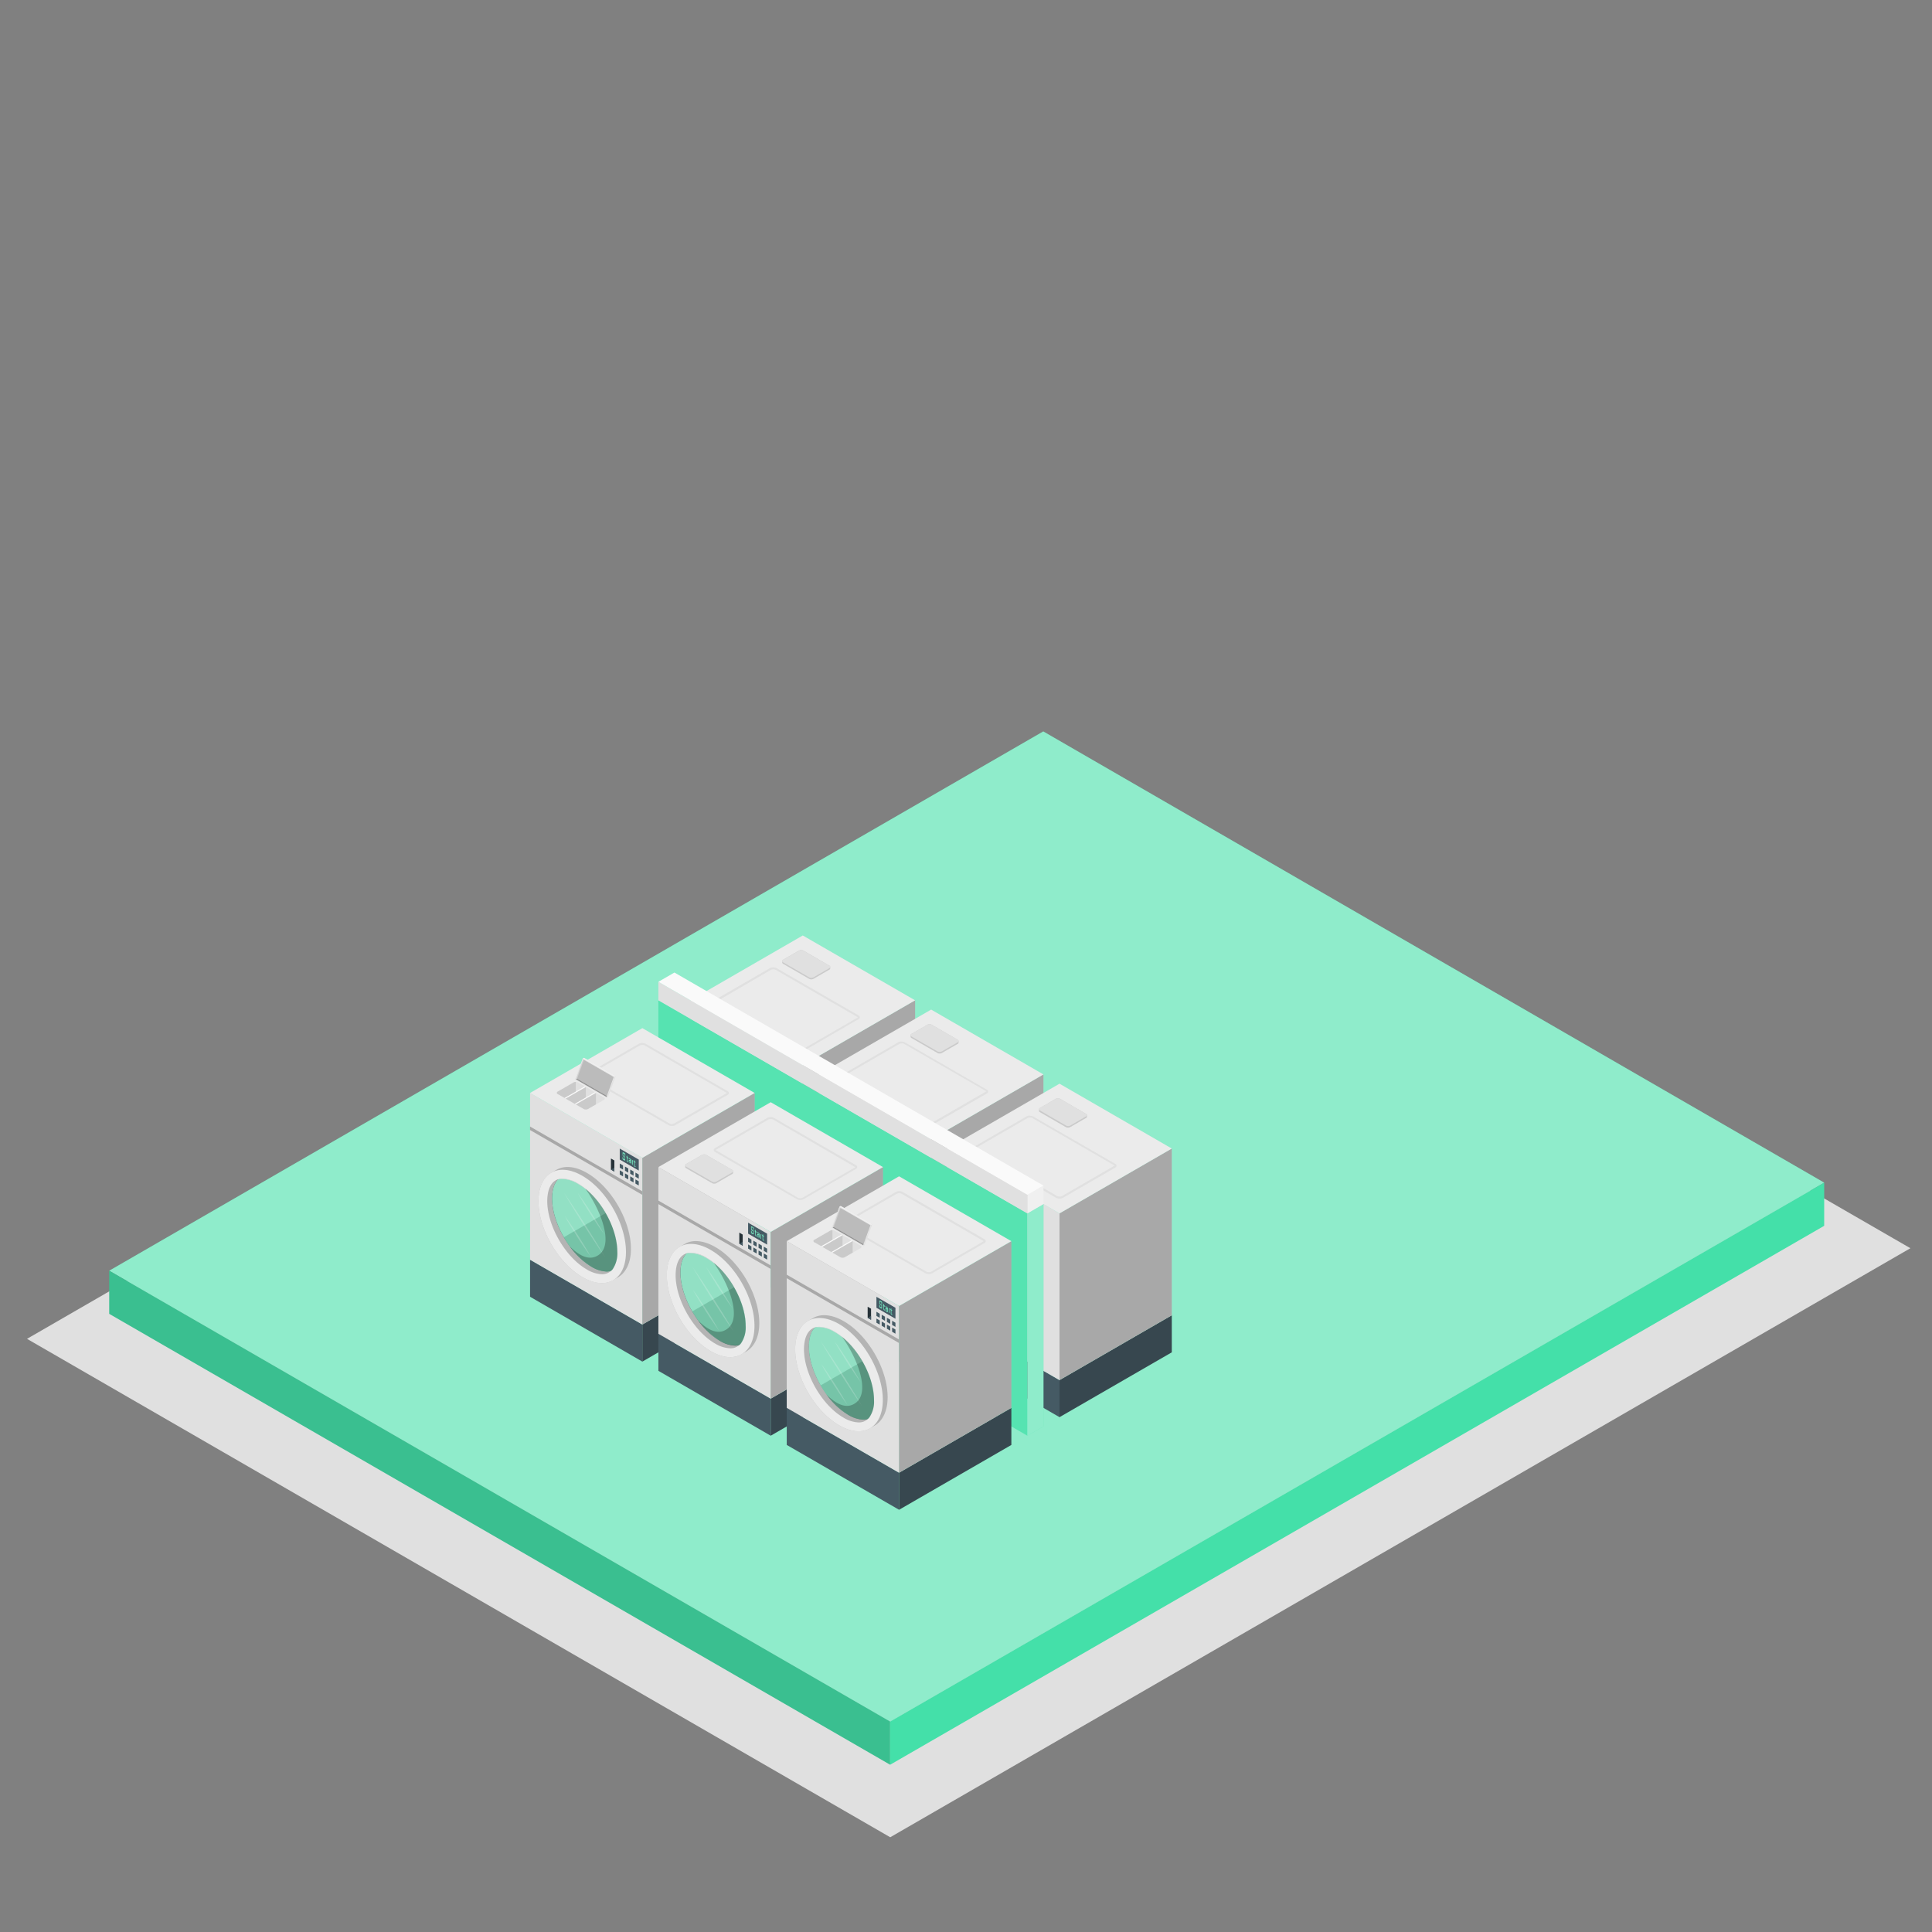<svg xmlns="http://www.w3.org/2000/svg" viewBox="0 0 500 500"><rect x="0" y="0" width="500" height="500" fill="#808080" stroke="none"/><g id="freepik--Floor--inject-3"><polygon id="freepik--Shadow--inject-3" points="6.99 346.49 270.99 194.05 494.41 323.04 230.39 475.48 6.99 346.49" style="fill:#e0e0e0"></polygon><g id="freepik--floor--inject-3"><polygon points="230.37 445.54 28.27 328.86 270 189.29 472.1 306.07 230.37 445.54" style="fill:#44E0A9"></polygon><polygon points="230.37 445.54 28.27 328.86 270 189.29 472.1 306.07 230.37 445.54" style="fill:#fff;opacity:0.4"></polygon><polygon points="28.27 328.86 28.27 340.02 230.37 456.71 230.37 445.54 28.27 328.86" style="fill:#44E0A9"></polygon><polygon points="28.27 328.86 28.27 340.02 230.37 456.71 230.37 445.54 28.27 328.86" style="opacity:0.15"></polygon><polygon points="230.37 456.71 472.1 317.24 472.1 306.07 230.37 445.54 230.37 456.71" style="fill:#44E0A9"></polygon></g></g><g id="freepik--washing-machines--inject-3"><g id="freepik--washing-machines--inject-3"><g id="freepik--Washer--inject-3"><polygon points="207.76 328.4 207.76 318.81 178.7 302.03 178.7 311.62 207.76 328.4" style="fill:#455a64"></polygon><polygon points="207.76 318.81 207.76 275.66 178.7 258.88 178.7 302.03 207.76 318.81" style="fill:#e0e0e0"></polygon><polygon points="207.76 318.81 236.83 302.03 236.83 311.62 207.76 328.4 207.76 318.81" style="fill:#37474f"></polygon><polygon points="207.76 275.66 236.83 258.88 236.83 302.03 207.76 318.81 207.76 275.66" style="fill:#e0e0e0"></polygon><polygon points="207.76 275.66 236.83 258.88 236.83 302.03 207.76 318.81 207.76 275.66" style="opacity:0.25"></polygon><polygon points="207.76 275.66 178.7 258.88 207.76 242.1 236.83 258.88 207.76 275.66" style="fill:#ebebeb"></polygon><path d="M200.13,250.86h0a1.33,1.33,0,0,1,.63.14l21.16,12.22.09.07-.09.07-13.52,7.81a1.4,1.4,0,0,1-1.26,0L186,259a.26.26,0,0,1-.09-.06.17.17,0,0,1,.09-.07L199.5,251a1.28,1.28,0,0,1,.63-.14m0-.51a1.86,1.86,0,0,0-.89.21l-13.52,7.81c-.49.29-.49.75,0,1l21.17,12.22a1.79,1.79,0,0,0,.88.21,1.86,1.86,0,0,0,.89-.21l13.51-7.82a.54.54,0,0,0,0-1L201,250.56a1.79,1.79,0,0,0-.88-.21Z" style="fill:#e0e0e0"></path><path d="M214.64,249.91,207.9,246a1.27,1.27,0,0,0-1.11,0l-4.12,2.38a.39.39,0,0,0-.23.32c0,.07,0,.35,0,.42a.4.4,0,0,0,.23.31l6.73,3.89a1.23,1.23,0,0,0,1.12,0l4.12-2.38a.36.36,0,0,0,.22-.31v-.42A.38.38,0,0,0,214.64,249.91Z" style="fill:#e0e0e0"></path><path d="M214.64,249.91,207.9,246a1.27,1.27,0,0,0-1.11,0l-4.12,2.38a.39.39,0,0,0-.23.32c0,.07,0,.35,0,.42a.4.4,0,0,0,.23.31l6.73,3.89a1.23,1.23,0,0,0,1.12,0l4.12-2.38a.36.36,0,0,0,.22-.31v-.42A.38.38,0,0,0,214.64,249.91Z" style="opacity:0.1"></path><path d="M202.67,248.4l4.12-2.38a1.27,1.27,0,0,1,1.11,0l6.74,3.89a.34.34,0,0,1,0,.65l-4.12,2.37a1.23,1.23,0,0,1-1.12,0l-6.73-3.88A.34.34,0,0,1,202.67,248.4Z" style="fill:#e0e0e0"></path></g><g id="freepik--washer--inject-3"><polygon points="240.98 347.58 240.98 338 211.91 321.21 211.91 330.8 240.98 347.58" style="fill:#455a64"></polygon><polygon points="240.98 338 240.98 294.85 211.91 278.06 211.91 321.21 240.98 338" style="fill:#e0e0e0"></polygon><polygon points="240.98 338 270.04 321.21 270.04 330.8 240.98 347.58 240.98 338" style="fill:#37474f"></polygon><polygon points="240.98 294.85 270.04 278.06 270.04 321.21 240.98 338 240.98 294.85" style="fill:#e0e0e0"></polygon><polygon points="240.98 294.85 270.04 278.06 270.04 321.21 240.98 338 240.98 294.85" style="opacity:0.25"></polygon><polygon points="240.98 294.84 211.91 278.06 240.98 261.28 270.04 278.06 240.98 294.84" style="fill:#ebebeb"></polygon><path d="M233.35,270h0a1.26,1.26,0,0,1,.62.14l21.17,12.22.09.07-.09.07-13.52,7.81a1.4,1.4,0,0,1-1.26,0L219.2,278.14l-.1-.07a.29.29,0,0,1,.1-.07l13.52-7.82a1.28,1.28,0,0,1,.63-.14m0-.51a1.79,1.79,0,0,0-.88.21l-13.52,7.82a.54.54,0,0,0,0,1L240.1,290.8a1.86,1.86,0,0,0,.89.21,1.79,1.79,0,0,0,.88-.21L255.39,283a.54.54,0,0,0,0-1l-21.16-12.22a1.83,1.83,0,0,0-.89-.21Z" style="fill:#e0e0e0"></path><path d="M247.86,269.09l-6.74-3.89a1.27,1.27,0,0,0-1.11,0l-4.12,2.38a.39.39,0,0,0-.23.32v.42a.37.37,0,0,0,.23.31l6.73,3.89a1.23,1.23,0,0,0,1.12,0l4.12-2.38a.36.36,0,0,0,.22-.31v-.42A.38.38,0,0,0,247.86,269.09Z" style="fill:#e0e0e0"></path><path d="M247.86,269.09l-6.74-3.89a1.27,1.27,0,0,0-1.11,0l-4.12,2.38a.39.39,0,0,0-.23.32v.42a.37.37,0,0,0,.23.31l6.73,3.89a1.23,1.23,0,0,0,1.12,0l4.12-2.38a.36.36,0,0,0,.22-.31v-.42A.38.38,0,0,0,247.86,269.09Z" style="opacity:0.1"></path><path d="M235.89,267.58,240,265.2a1.29,1.29,0,0,1,1.12,0l6.74,3.89a.35.35,0,0,1,0,.65l-4.12,2.37a1.23,1.23,0,0,1-1.12,0l-6.73-3.88A.34.34,0,0,1,235.89,267.58Z" style="fill:#e0e0e0"></path></g><g id="freepik--washer--inject-3"><polygon points="274.2 366.76 274.2 357.17 245.13 340.39 245.13 349.98 274.2 366.76" style="fill:#455a64"></polygon><polygon points="274.2 357.17 274.2 314.02 245.13 297.24 245.13 340.39 274.2 357.17" style="fill:#e0e0e0"></polygon><polygon points="274.2 357.17 303.26 340.39 303.26 349.98 274.2 366.76 274.2 357.17" style="fill:#37474f"></polygon><polygon points="274.2 314.02 303.26 297.24 303.26 340.39 274.2 357.17 274.2 314.02" style="fill:#e0e0e0"></polygon><polygon points="274.2 314.02 303.26 297.24 303.26 340.39 274.2 357.17 274.2 314.02" style="opacity:0.25"></polygon><polygon points="274.2 314.02 245.13 297.24 274.2 280.46 303.26 297.24 274.2 314.02" style="fill:#ebebeb"></polygon><path d="M266.56,289.22h0a1.28,1.28,0,0,1,.63.14l21.16,12.22a.29.29,0,0,1,.1.07l-.1.07-13.51,7.81a1.33,1.33,0,0,1-.63.14,1.31,1.31,0,0,1-.63-.14l-21.16-12.22a.29.29,0,0,1-.1-.07l.1-.07,13.51-7.81a1.33,1.33,0,0,1,.63-.14m0-.51a1.79,1.79,0,0,0-.88.21l-13.52,7.81a.54.54,0,0,0,0,1L273.32,310a1.86,1.86,0,0,0,.89.21,1.79,1.79,0,0,0,.88-.21l13.52-7.81a.54.54,0,0,0,0-1l-21.16-12.21a1.86,1.86,0,0,0-.89-.21Z" style="fill:#e0e0e0"></path><path d="M281.07,288.27l-6.73-3.89a1.23,1.23,0,0,0-1.12,0l-4.11,2.38a.37.37,0,0,0-.23.31v.43a.39.39,0,0,0,.23.31l6.73,3.89a1.23,1.23,0,0,0,1.12,0l4.11-2.38a.39.39,0,0,0,.23-.31v-.43A.39.39,0,0,0,281.07,288.27Z" style="fill:#e0e0e0"></path><path d="M281.07,288.27l-6.73-3.89a1.23,1.23,0,0,0-1.12,0l-4.11,2.38a.37.37,0,0,0-.23.31v.43a.39.39,0,0,0,.23.31l6.73,3.89a1.23,1.23,0,0,0,1.12,0l4.11-2.38a.39.39,0,0,0,.23-.31v-.43A.39.39,0,0,0,281.07,288.27Z" style="opacity:0.1"></path><path d="M269.11,286.76l4.11-2.38a1.23,1.23,0,0,1,1.12,0l6.73,3.89c.31.18.31.47,0,.64L277,291.29a1.23,1.23,0,0,1-1.12,0l-6.73-3.89C268.8,287.23,268.8,286.94,269.11,286.76Z" style="fill:#e0e0e0"></path></g><polygon points="265.89 371.56 170.39 316.42 170.39 258.88 265.89 314.02 265.89 371.56" style="fill:#44E0A9"></polygon><polygon points="265.89 371.56 170.39 316.42 170.39 258.88 265.89 314.02 265.89 371.56" style="fill:#fff;opacity:0.1"></polygon><polygon points="270.05 369.16 270.05 311.62 265.89 314.02 265.89 371.56 270.05 369.16" style="fill:#44E0A9"></polygon><polygon points="270.05 369.16 270.05 311.62 265.89 314.02 265.89 371.56 270.05 369.16" style="fill:#fff;opacity:0.4"></polygon><polygon points="265.89 314.02 265.89 309.22 270.05 306.83 270.05 311.62 265.89 314.02" style="fill:#f0f0f0"></polygon><polygon points="265.89 309.22 265.89 314.02 170.39 258.88 170.39 254.09 265.89 309.22" style="fill:#e0e0e0"></polygon><polygon points="270.05 306.83 265.89 309.22 170.39 254.09 174.54 251.69 270.05 306.83" style="fill:#fafafa"></polygon><g id="freepik--washer--inject-3"><polygon points="166.24 352.38 166.24 342.79 137.18 326.01 137.18 335.6 166.24 352.38" style="fill:#455a64"></polygon><polygon points="166.24 342.79 166.24 299.64 137.18 282.86 137.18 326.01 166.24 342.79" style="fill:#e0e0e0"></polygon><path d="M153.08,327.8a8.21,8.21,0,0,0,3.93,1.25,3.83,3.83,0,0,0,1.14-.19c.12-.11.25-.23.37-.36a7.34,7.34,0,0,0,1.24-4.55,21,21,0,0,0-3-10l-10.83,6.25A21,21,0,0,0,153.08,327.8Z" style="opacity:0.25"></path><path d="M158.15,328.86a3.83,3.83,0,0,1-1.14.19,8.21,8.21,0,0,1-3.93-1.25c-5.53-3.2-10.2-11.29-10.2-17.68,0-1.24.2-3.63,1.6-4.94-2.54.77-2.85,4.12-2.85,5.67,0,6.38,4.68,14.47,10.21,17.67a8.18,8.18,0,0,0,3.92,1.25,3.39,3.39,0,0,0,2.76-1.27C158.4,328.63,158.27,328.75,158.15,328.86Z" style="fill:#263238"></path><path d="M151.94,303.57c-3.12-1.81-5.95-2-8-.79l-1.25.73c-2.06,1.18-3.33,3.72-3.33,7.33,0,7.24,5.08,16,11.34,19.66,3.14,1.8,6,2,8,.78l1.28-.73c2-1.19,3.31-3.72,3.31-7.32C163.3,316,158.21,307.19,151.94,303.57Zm6.58,24.93a3.12,3.12,0,0,1-.37.36,3.78,3.78,0,0,1-1.14.19,8.21,8.21,0,0,1-3.93-1.25c-5.53-3.2-10.2-11.29-10.2-17.68,0-1.24.2-3.64,1.6-4.93a3.71,3.71,0,0,1,1.15-.17,8.15,8.15,0,0,1,3.92,1.25c5.54,3.19,10.21,11.28,10.21,17.68A7.34,7.34,0,0,1,158.52,328.5Z" style="fill:#f0f0f0"></path><path d="M151.94,303.57c-3.12-1.81-5.95-2-8-.79l-1.25.73c-2.06,1.18-3.33,3.72-3.33,7.33,0,7.24,5.08,16,11.34,19.66,3.14,1.8,6,2,8,.78l1.28-.73c2-1.19,3.31-3.72,3.31-7.32C163.3,316,158.21,307.19,151.94,303.57Zm6.58,24.93a3.12,3.12,0,0,1-.37.36,3.78,3.78,0,0,1-1.14.19,8.21,8.21,0,0,1-3.93-1.25c-5.53-3.2-10.2-11.29-10.2-17.68,0-1.24.2-3.64,1.6-4.93a3.71,3.71,0,0,1,1.15-.17,8.15,8.15,0,0,1,3.92,1.25c5.54,3.19,10.21,11.28,10.21,17.68A7.34,7.34,0,0,1,158.52,328.5Z" style="opacity:0.25"></path><path d="M150.69,304.29c-6.26-3.62-11.34-.68-11.34,6.55s5.08,16,11.34,19.66S162,331.18,162,324,157,307.91,150.69,304.29Zm7.83,24.21a3.39,3.39,0,0,1-2.76,1.27,8.18,8.18,0,0,1-3.92-1.25c-5.54-3.2-10.21-11.29-10.21-17.68,0-1.75.39-5.82,4-5.82a8.15,8.15,0,0,1,3.92,1.25c5.54,3.19,10.21,11.28,10.21,17.68A7.34,7.34,0,0,1,158.52,328.5Z" style="fill:#ebebeb"></path><path d="M159.76,324a7.34,7.34,0,0,1-1.24,4.55c-.12.13-.25.25-.37.36a3.83,3.83,0,0,1-1.14.19,8.21,8.21,0,0,1-3.93-1.25c-5.53-3.2-10.2-11.29-10.2-17.68,0-1.24.2-3.63,1.6-4.94l.27-.06.27-.05h.1a2.78,2.78,0,0,1,.51,0,8.15,8.15,0,0,1,3.92,1.25C155.09,309.46,159.76,317.56,159.76,324Z" style="fill:#44E0A9;opacity:0.5"></path><path d="M155.39,318.09c.31.43.61.87.93,1.29-.25-.47-.52-.92-.78-1.38l-.81-1.36c-.54-.9-1.1-1.79-1.66-2.68s-1.14-1.77-1.74-2.65-1.18-1.74-1.81-2.59c.5.93,1,1.84,1.58,2.74s1.1,1.8,1.67,2.69,1.14,1.77,1.73,2.64Zm-9.28-3.47c.51.93,1,1.84,1.59,2.74s1.1,1.8,1.66,2.69,1.15,1.77,1.74,2.64L152,324c.31.42.61.86.93,1.28-.25-.47-.52-.92-.78-1.38l-.81-1.36c-.54-.9-1.1-1.79-1.66-2.68s-1.15-1.77-1.74-2.65S146.74,315.47,146.11,314.62Zm5.06,2.57c.9,1.38,1.79,2.78,2.71,4.16l1.38,2.07c.47.68.93,1.37,1.41,2.05-.41-.72-.85-1.43-1.27-2.14l-1.29-2.13c-.87-1.41-1.76-2.8-2.64-4.21s-1.79-2.78-2.71-4.16-1.83-2.76-2.79-4.12c.83,1.44,1.69,2.85,2.56,4.26S150.29,315.78,151.17,317.19Z" style="fill:#fafafa;opacity:0.2"></path><path d="M151.45,307.59c3.85,5.28,7.37,14.05,3.73,17-2.48,2-5.32.35-7.7-2a19.31,19.31,0,0,0,5.6,5.24,8.21,8.21,0,0,0,3.93,1.25,3.83,3.83,0,0,0,1.14-.19c.12-.11.25-.23.37-.36a7.34,7.34,0,0,0,1.24-4.55C159.76,318.3,156.11,311.34,151.45,307.59Z" style="opacity:0.25"></path><polygon points="137.17 292.45 137.17 291.54 166.24 308.32 166.24 309.23 137.17 292.45" style="opacity:0.25"></polygon><polygon points="166.24 342.79 195.31 326.01 195.31 335.6 166.24 352.38 166.24 342.79" style="fill:#37474f"></polygon><polygon points="166.24 299.64 195.31 282.86 195.31 326.01 166.24 342.79 166.24 299.64" style="fill:#e0e0e0"></polygon><polygon points="166.24 299.64 195.31 282.86 195.31 326.01 166.24 342.79 166.24 299.64" style="opacity:0.25"></polygon><polygon points="160.39 297.25 165.31 300.1 165.31 302.94 160.39 300.1 160.39 297.25" style="fill:#455a64"></polygon><path d="M160.39,301.12v1.08l.86.49v-1.07Zm0,2.84.86.5v-1.08l-.86-.5Z" style="fill:#455a64"></path><polygon points="163.96 303.18 163.1 302.68 163.1 303.76 163.96 304.26 163.96 303.18" style="fill:#455a64"></polygon><polygon points="161.74 304.74 162.6 305.24 162.6 304.16 161.74 303.67 161.74 304.74" style="fill:#455a64"></polygon><polygon points="162.6 302.4 161.74 301.9 161.74 302.98 162.6 303.48 162.6 302.4" style="fill:#455a64"></polygon><polygon points="165.31 303.96 164.45 303.47 164.45 304.54 165.31 305.04 165.31 303.96" style="fill:#455a64"></polygon><path d="M164.45,305.23v1.08l.86.49v-1.08Z" style="fill:#455a64"></path><polygon points="163.1 305.52 163.96 306.02 163.96 304.94 163.1 304.45 163.1 305.52" style="fill:#455a64"></polygon><polygon points="158.11 299.82 159 300.33 158.99 303.2 158.11 302.69 158.11 299.82" style="fill:#263238"></polygon><polygon points="158.11 302.69 159 302.18 158.99 303.2 158.11 302.69" style="fill:#455a64"></polygon><path d="M161.76,298.56a.2.2,0,0,0-.09-.11l-.37-.21a.06.06,0,0,0-.09,0l-.06,0a.11.11,0,0,0,0,.1v.55a.28.28,0,0,0,0,.15l.06.11a.35.35,0,0,0,.09.11l.31.18a.15.15,0,0,1,.08.14V300c0,.07,0,.09-.08.06l-.25-.15a.14.14,0,0,1-.08-.14v-.17a.16.16,0,0,0-.07-.15h0c-.05,0-.08,0-.08.06v.24a.28.28,0,0,0,0,.15l.06.12a.3.3,0,0,0,.09.1l.37.21s.07,0,.09,0l.06-.05a.11.11,0,0,0,0-.1v-.51a.28.28,0,0,0,0-.15l-.06-.11a.2.2,0,0,0-.09-.11l-.31-.18a.15.15,0,0,1-.08-.14v-.4c0-.07,0-.09.08-.06l.25.14a.16.16,0,0,1,.08.15v.2a.14.14,0,0,0,.08.14l0,0c.05,0,.07,0,.07-.06v-.27a.28.28,0,0,0,0-.15Zm.65.92a.14.14,0,0,1-.07-.14v-.09a.16.16,0,0,0-.08-.15h0c-.05,0-.08,0-.08.06v.09s0,.05,0,.06h0a0,0,0,0,0-.06,0,.1.1,0,0,0,0,.07v0a.16.16,0,0,0,.08.15l0,.05a.15.15,0,0,1,0,.09v.66a.28.28,0,0,0,0,.15l.06.12a.45.45,0,0,0,.09.1l.14.08s.07,0,.07-.06v0c0-.07,0-.12-.07-.14l-.08-.05a.15.15,0,0,1-.07-.14v-.59c0-.07,0-.09.07-.06l.08.05s.07,0,.07-.06v0a.15.15,0,0,0-.07-.14Zm.81.52a.24.24,0,0,0-.1-.1l-.34-.2c-.05,0-.08,0-.08.05v0a.14.14,0,0,0,.08.14l.29.17a.16.16,0,0,1,.07.15h0c0,.07,0,.08-.07.06l-.18-.11s-.07,0-.09,0l-.06,0,0,0v.36a.39.39,0,0,0,0,.14l.07.12a.2.2,0,0,0,.09.11l.35.2s.08,0,.08-.06v-.89a.43.43,0,0,0,0-.14Zm-.08.84c0,.07,0,.09-.07.06l-.13-.07a.16.16,0,0,1-.07-.15v-.18c0-.07,0-.09.07-.06l.13.07a.16.16,0,0,1,.07.15Zm1.18,0,.07.05c.06,0,.08,0,.08-.06v0a.15.15,0,0,0-.08-.15l-.07,0a.16.16,0,0,1-.08-.15v-.09a.14.14,0,0,0-.07-.14l0,0c-.05,0-.08,0-.08.06v.09a.08.08,0,0,1,0,.07s0,0-.05,0,0,0-.06,0a.12.12,0,0,0,0,.07v0a.16.16,0,0,0,.08.15.1.1,0,0,1,.05.06.11.11,0,0,1,0,.08v.66a.28.28,0,0,0,0,.15l.06.12a.3.3,0,0,0,.09.1l.13.08c.06,0,.08,0,.08-.06v0a.13.13,0,0,0-.08-.14l-.07,0a.15.15,0,0,1-.08-.14v-.59C164.24,300.8,164.27,300.78,164.32,300.81Zm-.58-.56a.09.09,0,0,0-.1,0l-.06,0a.16.16,0,0,0,0,.11v.88a.16.16,0,0,0,.08.15h0c.05,0,.08,0,.08-.06v-.81s0-.06,0-.07,0,0,.05,0,.07,0,.07-.07v0a.16.16,0,0,0-.08-.14Z" style="fill:#44E0A9"></path><path d="M161.76,298.56a.2.2,0,0,0-.09-.11l-.37-.21a.06.06,0,0,0-.09,0l-.06,0a.11.11,0,0,0,0,.1v.55a.28.28,0,0,0,0,.15l.06.11a.35.35,0,0,0,.09.11l.31.18a.15.15,0,0,1,.08.14V300c0,.07,0,.09-.08.06l-.25-.15a.14.14,0,0,1-.08-.14v-.17a.16.16,0,0,0-.07-.15h0c-.05,0-.08,0-.08.06v.24a.28.28,0,0,0,0,.15l.06.12a.3.3,0,0,0,.09.1l.37.21s.07,0,.09,0l.06-.05a.11.11,0,0,0,0-.1v-.51a.28.28,0,0,0,0-.15l-.06-.11a.2.2,0,0,0-.09-.11l-.31-.18a.15.15,0,0,1-.08-.14v-.4c0-.07,0-.09.08-.06l.25.14a.16.16,0,0,1,.08.15v.2a.14.14,0,0,0,.08.14l0,0c.05,0,.07,0,.07-.06v-.27a.28.28,0,0,0,0-.15Zm.65.92a.14.14,0,0,1-.07-.14v-.09a.16.16,0,0,0-.08-.15h0c-.05,0-.08,0-.08.06v.09s0,.05,0,.06h0a0,0,0,0,0-.06,0,.1.1,0,0,0,0,.07v0a.16.16,0,0,0,.08.15l0,.05a.15.15,0,0,1,0,.09v.66a.28.28,0,0,0,0,.15l.06.12a.45.45,0,0,0,.09.1l.14.08s.07,0,.07-.06v0c0-.07,0-.12-.07-.14l-.08-.05a.15.15,0,0,1-.07-.14v-.59c0-.07,0-.09.07-.06l.08.05s.07,0,.07-.06v0a.15.15,0,0,0-.07-.14Zm.81.52a.24.24,0,0,0-.1-.1l-.34-.2c-.05,0-.08,0-.08.05v0a.14.14,0,0,0,.08.14l.29.17a.16.16,0,0,1,.07.15h0c0,.07,0,.08-.07.06l-.18-.11s-.07,0-.09,0l-.06,0,0,0v.36a.39.39,0,0,0,0,.14l.07.12a.2.2,0,0,0,.09.11l.35.2s.08,0,.08-.06v-.89a.43.43,0,0,0,0-.14Zm-.08.84c0,.07,0,.09-.07.06l-.13-.07a.16.16,0,0,1-.07-.15v-.18c0-.07,0-.09.07-.06l.13.07a.16.16,0,0,1,.07.15Zm1.18,0,.07.05c.06,0,.08,0,.08-.06v0a.15.15,0,0,0-.08-.15l-.07,0a.16.16,0,0,1-.08-.15v-.09a.14.14,0,0,0-.07-.14l0,0c-.05,0-.08,0-.08.06v.09a.08.08,0,0,1,0,.07s0,0-.05,0,0,0-.06,0a.12.12,0,0,0,0,.07v0a.16.16,0,0,0,.08.15.1.1,0,0,1,.05.06.11.11,0,0,1,0,.08v.66a.28.28,0,0,0,0,.15l.06.12a.3.3,0,0,0,.09.1l.13.08c.06,0,.08,0,.08-.06v0a.13.13,0,0,0-.08-.14l-.07,0a.15.15,0,0,1-.08-.14v-.59C164.24,300.8,164.27,300.78,164.32,300.81Zm-.58-.56a.09.09,0,0,0-.1,0l-.06,0a.16.16,0,0,0,0,.11v.88a.16.16,0,0,0,.08.15h0c.05,0,.08,0,.08-.06v-.81s0-.06,0-.07,0,0,.05,0,.07,0,.07-.07v0a.16.16,0,0,0-.08-.14Z" style="fill:#fff;opacity:0.3"></path><polygon points="195.31 282.86 166.24 266.08 137.18 282.86 166.24 299.64 195.31 282.86" style="fill:#ebebeb"></polygon><path d="M166.24,270.43h0a1.33,1.33,0,0,1,.63.14L188,282.79a.29.29,0,0,1,.1.07l-.1.07-13.52,7.81a1.28,1.28,0,0,1-.63.14,1.33,1.33,0,0,1-.63-.14l-21.16-12.22a.35.35,0,0,1-.09-.07l.09-.07,13.52-7.81a1.33,1.33,0,0,1,.63-.14m0-.51a1.86,1.86,0,0,0-.89.21l-13.51,7.81c-.49.28-.49.74,0,1L173,291.18a1.79,1.79,0,0,0,.88.22,1.86,1.86,0,0,0,.89-.22l13.52-7.81a.54.54,0,0,0,0-1l-21.16-12.22a1.86,1.86,0,0,0-.89-.21Z" style="fill:#e0e0e0"></path><path d="M144.32,282.5l4.12-2.38a1.23,1.23,0,0,1,1.12,0l6.73,3.89c.31.18.31.47,0,.64L152.17,287a1.21,1.21,0,0,1-1.11,0l-6.74-3.89A.34.34,0,0,1,144.32,282.5Z" style="fill:#e0e0e0"></path><path d="M151.34,281.15l-5.23,3,.27.16,5.24-3Z" style="fill:#fafafa"></path><path d="M154,282.66l-5.23,3,.27.16,5.23-3Z" style="fill:#fafafa"></path><path d="M154.23,282.82l-5.23,3,2.06,1.19a1.21,1.21,0,0,0,1.11,0l2.06-1.19Z" style="opacity:0.1"></path><polygon points="151.62 281.31 151.62 284.01 148.73 285.68 146.38 284.33 151.62 281.31" style="opacity:0.1"></polygon><path d="M149,282.52V280h0a1.16,1.16,0,0,0-.56.13l-4.12,2.38a.34.34,0,0,0,0,.64l1.79,1Z" style="opacity:0.1"></path><path d="M151.13,273.76l-.3.17-2,5.46,8.19,4.73.31-.18,2-5.46Z" style="fill:#e0e0e0"></path><polygon points="157.04 284.12 148.85 279.39 150.83 273.93 159.01 278.66 157.04 284.12" style="fill:#e6e6e6"></polygon><polygon points="156.96 283.89 149.04 279.32 150.91 274.16 158.82 278.73 156.96 283.89" style="opacity:0.1"></polygon><polygon points="149.35 279.2 157.05 283.64 158.82 278.73 151.12 274.29 149.35 279.2" style="opacity:0.1"></polygon><polygon points="149.35 279.2 149.04 279.32 156.96 283.89 157.05 283.64 149.35 279.2" style="opacity:0.3"></polygon><polygon points="151.13 273.76 159.32 278.48 159.01 278.66 150.83 273.93 151.13 273.76" style="fill:#f0f0f0"></polygon></g><g id="freepik--washer--inject-3"><polygon points="199.46 371.56 199.46 361.97 170.39 345.19 170.39 354.77 199.46 371.56" style="fill:#455a64"></polygon><polygon points="199.46 361.97 199.46 318.82 170.39 302.04 170.39 345.19 199.46 361.97" style="fill:#e0e0e0"></polygon><path d="M186.3,347a8.19,8.19,0,0,0,3.93,1.24,3.83,3.83,0,0,0,1.14-.18,4.08,4.08,0,0,0,.36-.36,7.27,7.27,0,0,0,1.24-4.55,20.83,20.83,0,0,0-3-10l-10.82,6.25A21,21,0,0,0,186.3,347Z" style="opacity:0.25"></path><path d="M191.37,348a3.83,3.83,0,0,1-1.14.18A8.19,8.19,0,0,1,186.3,347c-5.53-3.2-10.2-11.3-10.2-17.68,0-1.24.2-3.64,1.6-4.94-2.54.77-2.85,4.12-2.85,5.66,0,6.39,4.67,14.48,10.2,17.68A8.21,8.21,0,0,0,189,349a3.35,3.35,0,0,0,2.75-1.27A4.08,4.08,0,0,1,191.37,348Z" style="fill:#263238"></path><path d="M185.16,322.75c-3.13-1.81-6-2-8-.79l-1.25.72c-2.06,1.19-3.33,3.72-3.33,7.34,0,7.24,5.08,16,11.34,19.65,3.13,1.81,6,2,8,.79l1.28-.73c2-1.19,3.31-3.72,3.31-7.32C196.51,335.17,191.43,326.37,185.16,322.75Zm6.57,24.92a4.21,4.21,0,0,1-.36.37,3.83,3.83,0,0,1-1.14.19A8.21,8.21,0,0,1,186.3,347c-5.53-3.2-10.2-11.29-10.2-17.68,0-1.24.2-3.64,1.6-4.94a4,4,0,0,1,1.15-.16,8.07,8.07,0,0,1,3.92,1.25c5.53,3.19,10.21,11.28,10.2,17.67A7.25,7.25,0,0,1,191.73,347.67Z" style="fill:#f0f0f0"></path><path d="M185.16,322.75c-3.13-1.81-6-2-8-.79l-1.25.72c-2.06,1.19-3.33,3.72-3.33,7.34,0,7.24,5.08,16,11.34,19.65,3.13,1.81,6,2,8,.79l1.28-.73c2-1.19,3.31-3.72,3.31-7.32C196.51,335.17,191.43,326.37,185.16,322.75Zm6.57,24.92a4.21,4.21,0,0,1-.36.37,3.83,3.83,0,0,1-1.14.19A8.21,8.21,0,0,1,186.3,347c-5.53-3.2-10.2-11.29-10.2-17.68,0-1.24.2-3.64,1.6-4.94a4,4,0,0,1,1.15-.16,8.07,8.07,0,0,1,3.92,1.25c5.53,3.19,10.21,11.28,10.2,17.67A7.25,7.25,0,0,1,191.73,347.67Z" style="opacity:0.25"></path><path d="M183.91,323.47c-6.26-3.62-11.34-.68-11.34,6.55s5.08,16,11.34,19.65,11.35.69,11.35-6.55S190.18,327.08,183.91,323.47Zm7.82,24.2a3.34,3.34,0,0,1-2.75,1.27,8.19,8.19,0,0,1-3.93-1.24c-5.53-3.2-10.2-11.29-10.2-17.68,0-1.75.39-5.82,4-5.82a8.07,8.07,0,0,1,3.92,1.25c5.53,3.19,10.21,11.28,10.2,17.67A7.25,7.25,0,0,1,191.73,347.67Z" style="fill:#ebebeb"></path><path d="M193,343.13a7.27,7.27,0,0,1-1.24,4.55,4.08,4.08,0,0,1-.36.36,3.83,3.83,0,0,1-1.14.18A8.19,8.19,0,0,1,186.3,347c-5.53-3.2-10.2-11.3-10.2-17.68,0-1.24.2-3.64,1.6-4.94l.26-.07.28,0,.1,0a4.12,4.12,0,0,1,.51,0,8.18,8.18,0,0,1,3.92,1.25C188.3,328.64,193,336.73,193,343.13Z" style="fill:#44E0A9;opacity:0.5"></path><path d="M188.61,337.27c.31.43.61.87.93,1.29-.25-.47-.52-.92-.78-1.38l-.81-1.36c-.54-.91-1.1-1.8-1.66-2.69s-1.15-1.77-1.74-2.64-1.19-1.74-1.82-2.59c.51.93,1.05,1.84,1.59,2.74s1.1,1.8,1.66,2.69,1.15,1.77,1.74,2.64Zm-9.28-3.47c.51.93,1,1.84,1.59,2.74s1.1,1.8,1.66,2.69,1.14,1.77,1.74,2.64l.89,1.3c.31.43.61.87.92,1.29-.25-.47-.51-.92-.77-1.38l-.81-1.36c-.54-.91-1.1-1.8-1.67-2.69s-1.14-1.77-1.73-2.64S180,334.65,179.33,333.8Zm5.06,2.56c.9,1.39,1.79,2.79,2.7,4.17l1.38,2.07c.47.68.93,1.37,1.41,2-.41-.72-.84-1.43-1.26-2.15l-1.29-2.12c-.87-1.41-1.76-2.8-2.64-4.21s-1.8-2.79-2.71-4.17-1.84-2.75-2.79-4.11c.83,1.43,1.69,2.85,2.56,4.26S183.51,335,184.39,336.36Z" style="fill:#fafafa;opacity:0.2"></path><path d="M184.67,326.77c3.85,5.28,7.37,14.05,3.72,17-2.47,2-5.31.35-7.69-2a19.31,19.31,0,0,0,5.6,5.24,8.19,8.19,0,0,0,3.93,1.24,3.83,3.83,0,0,0,1.14-.18,4.08,4.08,0,0,0,.36-.36,7.27,7.27,0,0,0,1.24-4.55C193,337.48,189.33,330.52,184.67,326.77Z" style="opacity:0.25"></path><polygon points="170.39 311.62 170.39 310.71 199.46 327.5 199.46 328.4 170.39 311.62" style="opacity:0.25"></polygon><polygon points="199.46 361.97 228.52 345.19 228.52 354.77 199.46 371.56 199.46 361.97" style="fill:#37474f"></polygon><polygon points="199.46 318.82 228.52 302.04 228.52 345.19 199.46 361.97 199.46 318.82" style="fill:#e0e0e0"></polygon><polygon points="199.46 318.82 228.52 302.04 228.52 345.19 199.46 361.97 199.46 318.82" style="opacity:0.25"></polygon><polygon points="193.61 316.43 198.53 319.27 198.53 322.11 193.61 319.27 193.61 316.43" style="fill:#455a64"></polygon><path d="M193.61,320.3v1.08l.86.49V320.8Zm0,2.84.86.5v-1.08l-.86-.5Z" style="fill:#455a64"></path><polygon points="197.17 322.36 196.31 321.86 196.31 322.94 197.17 323.44 197.17 322.36" style="fill:#455a64"></polygon><polygon points="194.96 323.92 195.82 324.42 195.82 323.34 194.96 322.84 194.96 323.92" style="fill:#455a64"></polygon><polygon points="195.82 321.58 194.96 321.08 194.96 322.16 195.82 322.65 195.82 321.58" style="fill:#455a64"></polygon><polygon points="198.53 323.14 197.67 322.64 197.67 323.72 198.53 324.22 198.53 323.14" style="fill:#455a64"></polygon><path d="M197.67,324.41v1.07l.86.5V324.9Z" style="fill:#455a64"></path><polygon points="196.31 324.7 197.17 325.2 197.17 324.12 196.31 323.62 196.31 324.7" style="fill:#455a64"></polygon><polygon points="191.33 319 192.21 319.51 192.21 322.38 191.33 321.87 191.33 319" style="fill:#263238"></polygon><polygon points="191.33 321.87 192.21 321.36 192.21 322.38 191.33 321.87" style="fill:#455a64"></polygon><path d="M195,317.73a.22.22,0,0,0-.09-.1l-.37-.22s-.07,0-.09,0l-.06,0a.11.11,0,0,0,0,.1v.55a.23.23,0,0,0,0,.14l.06.12a.24.24,0,0,0,.09.11l.31.17a.16.16,0,0,1,.08.15v.36c0,.07,0,.09-.08.06l-.25-.15a.15.15,0,0,1-.08-.14v-.18a.15.15,0,0,0-.07-.14h0c-.05,0-.07,0-.07.06v.24a.28.28,0,0,0,0,.15l.06.12a.3.3,0,0,0,.09.1l.37.21a.1.1,0,0,0,.09,0l.06-.05a.12.12,0,0,0,0-.1v-.51a.28.28,0,0,0,0-.15l-.06-.12a.29.29,0,0,0-.09-.1l-.31-.18a.16.16,0,0,1-.08-.14v-.41c0-.06,0-.08.08-.05l.25.14a.16.16,0,0,1,.08.15v.2a.14.14,0,0,0,.07.14h0c.05,0,.08,0,.08-.05V318a.27.27,0,0,0,0-.14Zm.65.93a.16.16,0,0,1-.08-.14v-.09a.16.16,0,0,0-.07-.15h0c-.05,0-.08,0-.08.06v.09a.08.08,0,0,1,0,.06h-.05s-.05,0-.06,0a.08.08,0,0,0,0,.06v0a.15.15,0,0,0,.08.14l.05.06a.29.29,0,0,1,0,.09v.66a.23.23,0,0,0,0,.14l.06.12a.35.35,0,0,0,.09.11l.13.07c.05,0,.08,0,.08-.05v0a.16.16,0,0,0-.08-.15l-.07,0a.16.16,0,0,1-.08-.14V319c0-.07,0-.09.08-.06l.07,0c.05,0,.08,0,.08-.05v0a.15.15,0,0,0-.08-.14Zm.8.52a.2.2,0,0,0-.09-.11l-.35-.2c-.05,0-.07,0-.07.06v0a.14.14,0,0,0,.07.14l.3.17a.16.16,0,0,1,.07.15h0c0,.07,0,.09-.07.06l-.18-.1a.12.12,0,0,0-.1,0l-.06.05,0,0s0,0,0,.06v.29a.42.42,0,0,0,0,.15l.06.12a.36.36,0,0,0,.1.11l.35.2s.07,0,.07-.06v-.89a.32.32,0,0,0,0-.14Zm-.07.84c0,.07,0,.09-.07.06l-.13-.07a.16.16,0,0,1-.08-.15v-.19c0-.06,0-.08.08-.05l.13.07a.15.15,0,0,1,.07.14Zm1.18,0,.07.05s.08,0,.08-.06v0a.16.16,0,0,0-.08-.14l-.07-.05a.15.15,0,0,1-.08-.14v-.09a.16.16,0,0,0-.07-.15h0c-.05,0-.07,0-.07.06v.09a.08.08,0,0,1,0,.06h-.06s0,0-.05,0a.1.1,0,0,0,0,.07v0a.16.16,0,0,0,.07.15.1.1,0,0,1,.06.05.29.29,0,0,1,0,.09v.66a.28.28,0,0,0,0,.15l.06.12a.29.29,0,0,0,.09.1l.13.08s.08,0,.08-.06v0a.14.14,0,0,0-.08-.14l-.07-.05a.16.16,0,0,1-.08-.14v-.59C197.46,320,197.49,320,197.54,320Zm-.59-.56a.08.08,0,0,0-.09,0l-.06,0a.12.12,0,0,0,0,.1v.89a.16.16,0,0,0,.08.15h0s.07,0,.07-.06v-.81a.1.1,0,0,1,0-.07H197s.06,0,.06-.06v0a.15.15,0,0,0-.07-.14Z" style="fill:#44E0A9"></path><path d="M195,317.73a.22.22,0,0,0-.09-.1l-.37-.22s-.07,0-.09,0l-.06,0a.11.11,0,0,0,0,.1v.55a.23.23,0,0,0,0,.14l.06.12a.24.24,0,0,0,.09.11l.31.17a.16.16,0,0,1,.08.15v.36c0,.07,0,.09-.08.06l-.25-.15a.15.15,0,0,1-.08-.14v-.18a.15.15,0,0,0-.07-.14h0c-.05,0-.07,0-.07.06v.24a.28.28,0,0,0,0,.15l.06.12a.3.3,0,0,0,.09.1l.37.21a.1.1,0,0,0,.09,0l.06-.05a.12.12,0,0,0,0-.1v-.51a.28.28,0,0,0,0-.15l-.06-.12a.29.29,0,0,0-.09-.1l-.31-.18a.16.16,0,0,1-.08-.14v-.41c0-.06,0-.08.08-.05l.25.14a.16.16,0,0,1,.08.15v.2a.14.14,0,0,0,.07.14h0c.05,0,.08,0,.08-.05V318a.27.27,0,0,0,0-.14Zm.65.93a.16.16,0,0,1-.08-.14v-.09a.16.16,0,0,0-.07-.15h0c-.05,0-.08,0-.08.06v.09a.08.08,0,0,1,0,.06h-.05s-.05,0-.06,0a.08.08,0,0,0,0,.06v0a.15.15,0,0,0,.08.14l.05.06a.29.29,0,0,1,0,.09v.66a.23.23,0,0,0,0,.14l.06.12a.35.35,0,0,0,.09.11l.13.07c.05,0,.08,0,.08-.05v0a.16.16,0,0,0-.08-.15l-.07,0a.16.16,0,0,1-.08-.14V319c0-.07,0-.09.08-.06l.07,0c.05,0,.08,0,.08-.05v0a.15.15,0,0,0-.08-.14Zm.8.52a.2.2,0,0,0-.09-.11l-.35-.2c-.05,0-.07,0-.07.06v0a.14.14,0,0,0,.07.14l.3.17a.16.16,0,0,1,.07.15h0c0,.07,0,.09-.07.06l-.18-.1a.12.12,0,0,0-.1,0l-.06.05,0,0s0,0,0,.06v.29a.42.42,0,0,0,0,.15l.06.12a.36.36,0,0,0,.1.11l.35.2s.07,0,.07-.06v-.89a.32.32,0,0,0,0-.14Zm-.07.84c0,.07,0,.09-.07.06l-.13-.07a.16.16,0,0,1-.08-.15v-.19c0-.06,0-.08.08-.05l.13.07a.15.15,0,0,1,.07.14Zm1.18,0,.07.05s.08,0,.08-.06v0a.16.16,0,0,0-.08-.14l-.07-.05a.15.15,0,0,1-.08-.14v-.09a.16.16,0,0,0-.07-.15h0c-.05,0-.07,0-.07.06v.09a.08.08,0,0,1,0,.06h-.06s0,0-.05,0a.1.1,0,0,0,0,.07v0a.16.16,0,0,0,.07.15.1.1,0,0,1,.06.05.29.29,0,0,1,0,.09v.66a.28.28,0,0,0,0,.15l.06.12a.29.29,0,0,0,.09.1l.13.08s.08,0,.08-.06v0a.14.14,0,0,0-.08-.14l-.07-.05a.16.16,0,0,1-.08-.14v-.59C197.46,320,197.49,320,197.54,320Zm-.59-.56a.08.08,0,0,0-.09,0l-.06,0a.12.12,0,0,0,0,.1v.89a.16.16,0,0,0,.08.15h0s.07,0,.07-.06v-.81a.1.1,0,0,1,0-.07H197s.06,0,.06-.06v0a.15.15,0,0,0-.07-.14Z" style="fill:#fff;opacity:0.3"></path><polygon points="228.52 302.04 199.46 285.25 170.39 302.04 199.46 318.82 228.52 302.04" style="fill:#ebebeb"></polygon><path d="M199.46,289.61h0a1.33,1.33,0,0,1,.63.14L221.25,302l.09.06a.35.35,0,0,1-.09.07l-13.52,7.82a1.49,1.49,0,0,1-1.26,0L185.31,297.7a.07.07,0,1,1,0-.14l13.52-7.81a1.33,1.33,0,0,1,.63-.14m0-.52a1.86,1.86,0,0,0-.89.22l-13.52,7.81a.54.54,0,0,0,0,1l21.17,12.22a1.79,1.79,0,0,0,.88.21,1.86,1.86,0,0,0,.89-.21l13.51-7.81a.54.54,0,0,0,0-1l-21.16-12.21a1.69,1.69,0,0,0-.88-.22Z" style="fill:#e0e0e0"></path><path d="M189.51,302.78l-6.74-3.89a1.21,1.21,0,0,0-1.11,0l-4.12,2.38a.38.38,0,0,0-.22.31V302a.38.38,0,0,0,.22.31l6.74,3.89a1.21,1.21,0,0,0,1.11,0l4.12-2.38a.38.38,0,0,0,.22-.31v-.43A.38.38,0,0,0,189.51,302.78Z" style="fill:#e0e0e0"></path><path d="M189.51,302.78l-6.74-3.89a1.21,1.21,0,0,0-1.11,0l-4.12,2.38a.38.38,0,0,0-.22.31V302a.38.38,0,0,0,.22.31l6.74,3.89a1.21,1.21,0,0,0,1.11,0l4.12-2.38a.38.38,0,0,0,.22-.31v-.43A.38.38,0,0,0,189.51,302.78Z" style="opacity:0.1"></path><path d="M177.54,301.27l4.12-2.38a1.21,1.21,0,0,1,1.11,0l6.74,3.89c.31.18.31.47,0,.64l-4.12,2.38a1.21,1.21,0,0,1-1.11,0l-6.74-3.89C177.23,301.74,177.23,301.45,177.54,301.27Z" style="fill:#e0e0e0"></path></g><g id="freepik--washer--inject-3"><polygon points="232.68 390.73 232.68 381.14 203.61 364.36 203.61 373.95 232.68 390.73" style="fill:#455a64"></polygon><polygon points="232.68 381.14 232.68 337.99 203.61 321.21 203.61 364.36 232.68 381.14" style="fill:#e0e0e0"></polygon><path d="M219.52,366.15a8.11,8.11,0,0,0,3.93,1.25,3.83,3.83,0,0,0,1.14-.18,4.21,4.21,0,0,0,.36-.37,7.25,7.25,0,0,0,1.24-4.55,20.83,20.83,0,0,0-3-10l-10.82,6.25A20.92,20.92,0,0,0,219.52,366.15Z" style="opacity:0.25"></path><path d="M224.59,367.22a3.83,3.83,0,0,1-1.14.18,8.11,8.11,0,0,1-3.93-1.25c-5.53-3.19-10.2-11.29-10.2-17.67,0-1.24.19-3.64,1.59-4.94-2.54.77-2.84,4.12-2.84,5.66,0,6.39,4.67,14.48,10.2,17.68a8.19,8.19,0,0,0,3.93,1.24,3.35,3.35,0,0,0,2.75-1.27A4.21,4.21,0,0,1,224.59,367.22Z" style="fill:#263238"></path><path d="M218.38,341.93c-3.13-1.81-6-2-8-.79l-1.26.72c-2.05,1.19-3.32,3.72-3.32,7.34,0,7.24,5.08,16,11.34,19.65,3.13,1.81,6,2,8,.79l1.28-.73c2-1.19,3.3-3.72,3.3-7.33C229.73,354.35,224.65,345.54,218.38,341.93ZM225,366.85a3.23,3.23,0,0,1-.37.37,3.72,3.72,0,0,1-1.13.18,8.19,8.19,0,0,1-3.93-1.24c-5.53-3.2-10.2-11.3-10.2-17.68,0-1.24.2-3.64,1.6-4.94a4,4,0,0,1,1.14-.16,8.07,8.07,0,0,1,3.93,1.25c5.53,3.18,10.21,11.28,10.2,17.67A7.25,7.25,0,0,1,225,366.85Z" style="fill:#f0f0f0"></path><path d="M218.38,341.93c-3.13-1.81-6-2-8-.79l-1.26.72c-2.05,1.19-3.32,3.72-3.32,7.34,0,7.24,5.08,16,11.34,19.65,3.13,1.81,6,2,8,.79l1.28-.73c2-1.19,3.3-3.72,3.3-7.33C229.73,354.35,224.65,345.54,218.38,341.93ZM225,366.85a3.23,3.23,0,0,1-.37.37,3.72,3.72,0,0,1-1.13.18,8.19,8.19,0,0,1-3.93-1.24c-5.53-3.2-10.2-11.3-10.2-17.68,0-1.24.2-3.64,1.6-4.94a4,4,0,0,1,1.14-.16,8.07,8.07,0,0,1,3.93,1.25c5.53,3.18,10.21,11.28,10.2,17.67A7.25,7.25,0,0,1,225,366.85Z" style="opacity:0.25"></path><path d="M217.13,342.65c-6.26-3.62-11.34-.69-11.34,6.55s5.08,16,11.34,19.65,11.34.69,11.34-6.55S223.4,346.26,217.13,342.65Zm7.82,24.2a3.35,3.35,0,0,1-2.75,1.27,8.11,8.11,0,0,1-3.93-1.25c-5.53-3.19-10.2-11.29-10.2-17.67,0-1.75.39-5.82,4-5.82a8.07,8.07,0,0,1,3.93,1.25c5.53,3.18,10.21,11.28,10.2,17.67A7.25,7.25,0,0,1,225,366.85Z" style="fill:#ebebeb"></path><path d="M226.19,362.3a7.25,7.25,0,0,1-1.24,4.55,4.21,4.21,0,0,1-.36.37,3.83,3.83,0,0,1-1.14.18,8.11,8.11,0,0,1-3.93-1.25c-5.53-3.19-10.2-11.29-10.2-17.67,0-1.24.19-3.64,1.59-4.94l.27-.07a2.51,2.51,0,0,1,.27,0l.1,0a4.24,4.24,0,0,1,.51,0,8.07,8.07,0,0,1,3.93,1.25C221.52,347.82,226.2,355.91,226.19,362.3Z" style="fill:#44E0A9;opacity:0.5"></path><path d="M221.83,356.45l.92,1.29c-.25-.47-.51-.92-.77-1.38l-.81-1.36c-.54-.91-1.1-1.8-1.67-2.69s-1.14-1.77-1.73-2.64-1.19-1.74-1.82-2.59c.51.93,1,1.83,1.59,2.74s1.1,1.79,1.66,2.68,1.14,1.78,1.74,2.65ZM212.55,353c.5.93,1,1.84,1.58,2.74s1.11,1.79,1.67,2.68,1.14,1.78,1.73,2.65l.9,1.3c.31.43.6.86.92,1.29-.25-.47-.52-.92-.78-1.38l-.8-1.36c-.54-.91-1.11-1.8-1.67-2.69s-1.14-1.77-1.73-2.64S213.18,353.83,212.55,353Zm5,2.56c.91,1.39,1.8,2.79,2.71,4.17l1.38,2.07c.47.68.93,1.37,1.41,2-.41-.72-.84-1.42-1.26-2.14l-1.3-2.12c-.86-1.41-1.76-2.81-2.63-4.21s-1.8-2.79-2.71-4.17-1.84-2.76-2.79-4.11c.83,1.43,1.69,2.85,2.56,4.26S216.73,354.14,217.6,355.54Z" style="fill:#fafafa;opacity:0.2"></path><path d="M217.89,345.94c3.85,5.29,7.37,14.05,3.72,17-2.47,2-5.31.35-7.69-2a19.14,19.14,0,0,0,5.6,5.23,8.11,8.11,0,0,0,3.93,1.25,3.83,3.83,0,0,0,1.14-.18,4.21,4.21,0,0,0,.36-.37,7.25,7.25,0,0,0,1.24-4.55C226.2,356.66,222.55,349.69,217.89,345.94Z" style="opacity:0.25"></path><polygon points="203.61 330.8 203.61 329.89 232.68 346.67 232.68 347.58 203.61 330.8" style="opacity:0.25"></polygon><polygon points="232.68 381.14 261.74 364.36 261.74 373.95 232.68 390.73 232.68 381.14" style="fill:#37474f"></polygon><polygon points="232.68 337.99 261.74 321.21 261.74 364.36 232.68 381.14 232.68 337.99" style="fill:#e0e0e0"></polygon><polygon points="232.68 337.99 261.74 321.21 261.74 364.36 232.68 381.14 232.68 337.99" style="opacity:0.25"></polygon><polygon points="226.82 335.61 231.74 338.45 231.74 341.29 226.82 338.45 226.82 335.61" style="fill:#455a64"></polygon><path d="M226.82,339.48v1.08l.86.49V340Zm0,2.84.86.49v-1.07l-.86-.5Z" style="fill:#455a64"></path><polygon points="230.39 341.54 229.53 341.04 229.53 342.12 230.39 342.61 230.39 341.54" style="fill:#455a64"></polygon><polygon points="228.18 343.1 229.04 343.6 229.04 342.52 228.18 342.02 228.18 343.1" style="fill:#455a64"></polygon><polygon points="229.04 340.75 228.18 340.26 228.18 341.34 229.04 341.83 229.04 340.75" style="fill:#455a64"></polygon><polygon points="231.74 342.32 230.88 341.82 230.88 342.9 231.74 343.39 231.74 342.32" style="fill:#455a64"></polygon><path d="M230.88,343.58v1.08l.86.5v-1.08Z" style="fill:#455a64"></path><polygon points="229.53 343.88 230.39 344.38 230.39 343.3 229.53 342.8 229.53 343.88" style="fill:#455a64"></polygon><polygon points="224.55 338.18 225.43 338.69 225.43 341.56 224.55 341.05 224.55 338.18" style="fill:#263238"></polygon><polygon points="224.55 341.05 225.43 340.54 225.43 341.56 224.55 341.05" style="fill:#455a64"></polygon><path d="M228.2,336.91a.53.53,0,0,0-.09-.11l-.37-.21s-.07,0-.09,0l-.07,0a.18.18,0,0,0,0,.11v.55a.35.35,0,0,0,0,.14l.07.12a.18.18,0,0,0,.09.1l.31.18a.16.16,0,0,1,.08.15v.36c0,.07,0,.09-.08.06l-.25-.15a.16.16,0,0,1-.08-.14v-.18a.16.16,0,0,0-.08-.14h0c-.05,0-.07,0-.07.05v.25a.4.4,0,0,0,0,.15l.07.12a.22.22,0,0,0,.09.1l.37.21a.08.08,0,0,0,.09,0l.06,0a.16.16,0,0,0,0-.11V338a.37.37,0,0,0,0-.14l-.06-.12a.3.3,0,0,0-.09-.1l-.31-.18a.16.16,0,0,1-.08-.15v-.4c0-.06,0-.08.08-.06l.25.15a.16.16,0,0,1,.08.15v.2a.15.15,0,0,0,.07.14h0c.05,0,.08,0,.08-.05v-.28a.37.37,0,0,0,0-.14Zm.65.93a.16.16,0,0,1-.08-.14v-.1a.14.14,0,0,0-.08-.14h0s-.07,0-.07.06v.09a.08.08,0,0,1,0,.06s0,0-.06,0h-.05s0,0,0,.06v0a.15.15,0,0,0,.07.14s0,0,.06.06a.2.2,0,0,1,0,.09v.66a.25.25,0,0,0,0,.14l.06.12a.24.24,0,0,0,.09.11l.13.07c.05,0,.08,0,.08-.06v0a.16.16,0,0,0-.08-.15l-.07,0a.16.16,0,0,1-.08-.15v-.58c0-.07,0-.09.08-.06l.07,0c.05,0,.08,0,.08-.06v0a.16.16,0,0,0-.08-.15Zm.8.52a.25.25,0,0,0-.09-.11l-.35-.2c-.05,0-.07,0-.07.06v0a.15.15,0,0,0,.07.14l.29.17a.16.16,0,0,1,.08.14h0c0,.07,0,.09-.08.06l-.18-.1a.08.08,0,0,0-.09,0l-.06.05,0,0s0,0,0,.06V339a.28.28,0,0,0,0,.15l.06.12a.3.3,0,0,0,.09.1l.35.21c.06,0,.08,0,.08-.06v-.89a.28.28,0,0,0,0-.15Zm-.07.84c0,.07,0,.09-.08.06l-.12-.07a.16.16,0,0,1-.08-.15v-.19c0-.06,0-.08.08-.05l.12.07a.16.16,0,0,1,.08.14Zm1.17,0,.08,0s.08,0,.08,0v0a.15.15,0,0,0-.08-.14l-.08-.05a.15.15,0,0,1-.07-.14v-.09a.16.16,0,0,0-.08-.15h0c-.05,0-.07,0-.07.06v.09a.08.08,0,0,1,0,.06h-.06s0,0-.05,0,0,0,0,.06v0a.14.14,0,0,0,.07.14l.06.06a.29.29,0,0,1,0,.09v.66a.28.28,0,0,0,0,.15l.06.11a.2.2,0,0,0,.09.11l.13.07s.08,0,.08-.05v0a.16.16,0,0,0-.08-.15l-.08,0a.15.15,0,0,1-.07-.14v-.59C230.68,339.16,230.7,339.14,230.75,339.17Zm-.58-.56s-.07,0-.09,0l-.06,0a.11.11,0,0,0,0,.1v.89a.15.15,0,0,0,.08.15h0c.06,0,.08,0,.08-.06v-.82a.08.08,0,0,1,0-.06h.05s.06,0,.06-.06v0a.14.14,0,0,0-.07-.14Z" style="fill:#44E0A9"></path><path d="M228.2,336.91a.53.53,0,0,0-.09-.11l-.37-.21s-.07,0-.09,0l-.07,0a.18.18,0,0,0,0,.11v.55a.35.35,0,0,0,0,.14l.07.12a.18.18,0,0,0,.09.1l.31.18a.16.16,0,0,1,.08.15v.36c0,.07,0,.09-.08.06l-.25-.15a.16.16,0,0,1-.08-.14v-.18a.16.16,0,0,0-.08-.14h0c-.05,0-.07,0-.07.05v.25a.4.4,0,0,0,0,.15l.07.12a.22.22,0,0,0,.09.1l.37.21a.08.08,0,0,0,.09,0l.06,0a.16.16,0,0,0,0-.11V338a.37.37,0,0,0,0-.14l-.06-.12a.3.3,0,0,0-.09-.1l-.31-.18a.16.16,0,0,1-.08-.15v-.4c0-.06,0-.08.08-.06l.25.15a.16.16,0,0,1,.08.15v.2a.15.15,0,0,0,.07.14h0c.05,0,.08,0,.08-.05v-.28a.37.37,0,0,0,0-.14Zm.65.93a.16.16,0,0,1-.08-.14v-.1a.14.14,0,0,0-.08-.14h0s-.07,0-.07.06v.09a.08.08,0,0,1,0,.06s0,0-.06,0h-.05s0,0,0,.06v0a.15.15,0,0,0,.07.14s0,0,.06.06a.2.2,0,0,1,0,.09v.66a.25.25,0,0,0,0,.14l.06.12a.24.24,0,0,0,.09.11l.13.07c.05,0,.08,0,.08-.06v0a.16.16,0,0,0-.08-.15l-.07,0a.16.16,0,0,1-.08-.15v-.58c0-.07,0-.09.08-.06l.07,0c.05,0,.08,0,.08-.06v0a.16.16,0,0,0-.08-.15Zm.8.52a.25.25,0,0,0-.09-.11l-.35-.2c-.05,0-.07,0-.07.06v0a.15.15,0,0,0,.07.14l.29.17a.16.16,0,0,1,.08.14h0c0,.07,0,.09-.08.06l-.18-.1a.08.08,0,0,0-.09,0l-.06.05,0,0s0,0,0,.06V339a.28.28,0,0,0,0,.15l.06.12a.3.3,0,0,0,.09.1l.35.21c.06,0,.08,0,.08-.06v-.89a.28.28,0,0,0,0-.15Zm-.07.84c0,.07,0,.09-.08.06l-.12-.07a.16.16,0,0,1-.08-.15v-.19c0-.06,0-.08.08-.05l.12.07a.16.16,0,0,1,.08.14Zm1.17,0,.08,0s.08,0,.08,0v0a.15.15,0,0,0-.08-.14l-.08-.05a.15.15,0,0,1-.07-.14v-.09a.16.16,0,0,0-.08-.15h0c-.05,0-.07,0-.07.06v.09a.08.08,0,0,1,0,.06h-.06s0,0-.05,0,0,0,0,.06v0a.14.14,0,0,0,.07.14l.06.06a.29.29,0,0,1,0,.09v.66a.28.28,0,0,0,0,.15l.06.11a.2.2,0,0,0,.09.11l.13.07s.08,0,.08-.05v0a.16.16,0,0,0-.08-.15l-.08,0a.15.15,0,0,1-.07-.14v-.59C230.68,339.16,230.7,339.14,230.75,339.17Zm-.58-.56s-.07,0-.09,0l-.06,0a.11.11,0,0,0,0,.1v.89a.15.15,0,0,0,.08.15h0c.06,0,.08,0,.08-.06v-.82a.08.08,0,0,1,0-.06h.05s.06,0,.06-.06v0a.14.14,0,0,0-.07-.14Z" style="fill:#fff;opacity:0.3"></path><polygon points="261.74 321.21 232.68 304.43 203.61 321.21 232.68 337.99 261.74 321.21" style="fill:#ebebeb"></polygon><path d="M232.68,308.78h0a1.26,1.26,0,0,1,.62.15l21.17,12.21.09.07a.35.35,0,0,1-.09.07L241,329.1a1.49,1.49,0,0,1-1.26,0l-21.16-12.22-.1-.07.1-.07,13.52-7.81a1.27,1.27,0,0,1,.63-.15m0-.51a1.83,1.83,0,0,0-.89.21l-13.52,7.82a.54.54,0,0,0,0,1l21.16,12.22a1.86,1.86,0,0,0,.89.21,1.79,1.79,0,0,0,.88-.21l13.52-7.82a.54.54,0,0,0,0-1l-21.16-12.22a1.79,1.79,0,0,0-.88-.21Z" style="fill:#e0e0e0"></path><path d="M210.76,320.85l4.12-2.37a1.21,1.21,0,0,1,1.11,0l6.74,3.89c.31.17.31.46,0,.64l-4.12,2.38a1.29,1.29,0,0,1-1.12,0l-6.73-3.89A.34.34,0,0,1,210.76,320.85Z" style="fill:#e0e0e0"></path><path d="M217.78,319.51l-5.23,3,.27.16,5.23-3Z" style="fill:#fafafa"></path><path d="M220.39,321l-5.23,3,.27.16,5.24-3Z" style="fill:#fafafa"></path><path d="M220.67,321.18l-5.24,3,2.06,1.19a1.29,1.29,0,0,0,1.12,0l2.06-1.19Z" style="opacity:0.1"></path><polygon points="218.05 319.67 218.05 322.37 215.16 324.04 212.82 322.69 218.05 319.67" style="opacity:0.1"></polygon><path d="M215.43,320.88v-2.54h0a1.1,1.1,0,0,0-.55.14l-4.12,2.37a.34.34,0,0,0,0,.65l1.79,1Z" style="opacity:0.1"></path><path d="M217.57,312.11l-.31.18-2,5.46,8.19,4.73.3-.18,2-5.46Z" style="fill:#e0e0e0"></path><polygon points="223.48 322.48 215.29 317.75 217.26 312.29 225.45 317.02 223.48 322.48" style="fill:#e6e6e6"></polygon><polygon points="223.4 322.25 215.48 317.68 217.34 312.52 225.26 317.09 223.4 322.25" style="opacity:0.1"></polygon><polygon points="215.78 317.56 223.48 322 225.26 317.09 217.56 312.64 215.78 317.56" style="opacity:0.1"></polygon><polygon points="215.78 317.56 215.48 317.68 223.4 322.25 223.48 322 215.78 317.56" style="opacity:0.3"></polygon><polygon points="217.57 312.11 225.76 316.84 225.45 317.02 217.26 312.29 217.57 312.11" style="fill:#f0f0f0"></polygon></g></g></g></svg>
